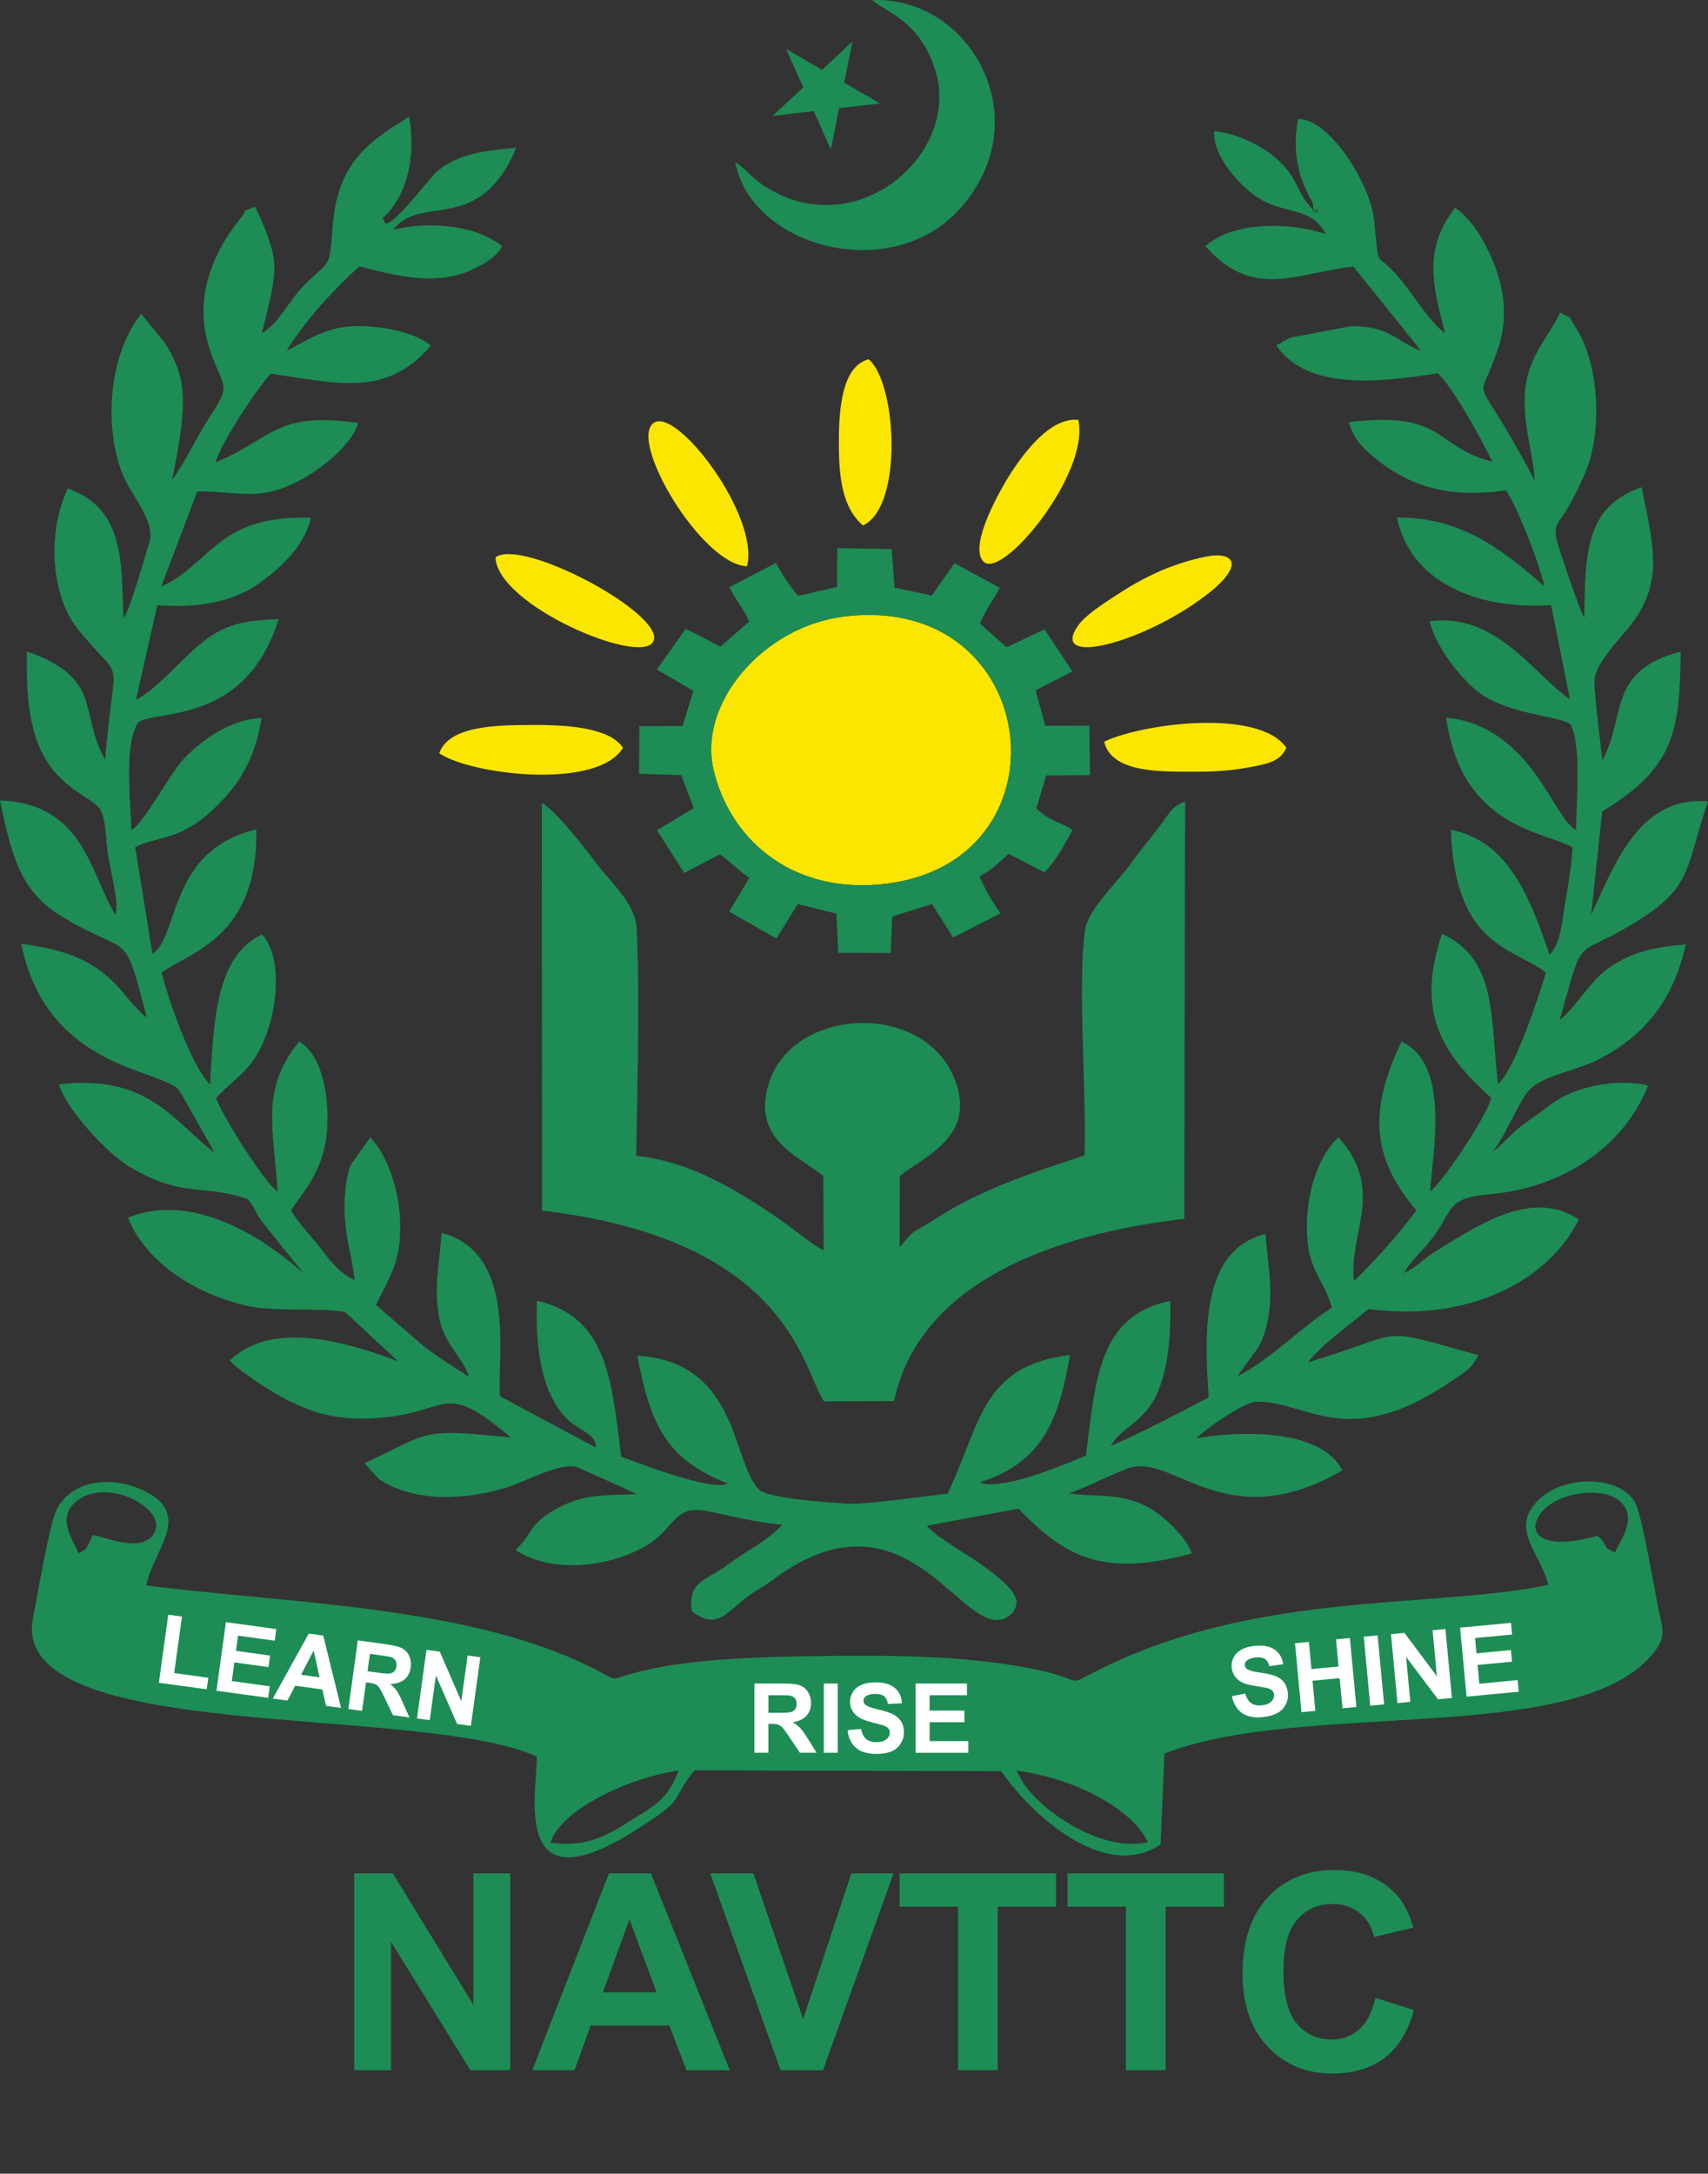 <?xml version="1.0" encoding="UTF-8"?>
<!-- Generator: Adobe Illustrator 27.9.0, SVG Export Plug-In . SVG Version: 6.00 Build 0)  -->
<svg xmlns="http://www.w3.org/2000/svg" xmlns:xlink="http://www.w3.org/1999/xlink" version="1.1" id="Layer_1" x="0px" y="0px" viewBox="0 0 418.52 532.46" style="enable-background:new 0 0 418.52 532.46;" xml:space="preserve">
<rect x="0" y="0" width="418.52" height="532.46" fill="#333333" stroke="none"/>
<style type="text/css">
	.st0{fill-rule:evenodd;clip-rule:evenodd;fill:#1D8D55;}
	.st1{fill-rule:evenodd;clip-rule:evenodd;fill:#FAE600;}
	.st2{fill:#FFFFFF;}
	.st3{fill:#1D8D55;}
</style>
<g>
	<g>
		<path class="st0" d="M297.51,32.13c-0.38,6.46,6.83,13.62,10,15.81c7.15,4.94,13.66,2.35,17.37,9.42    c-8.92-3.09-22.94-3.08-29.5,2.95c11.67,13.26,22.17,6.54,36.25,4.99L348.28,86c-6.4-2.47-7.37-5.99-17.1-6.13l-14.8,2.79    c-1.79,0.76-0.85,0.38-2.22,1.11c-0.16,0.09-0.59,0.66-0.71,0.44c-0.12-0.21-0.48,0.3-0.7,0.46c7.56,10.79,24.42,9.19,39.58,6.74    c3.64,3.53,10.48,15.67,13.33,21.68c-14.06-3.46-11.44-12.59-35.15-9.68c1.24,4.43,3.97,6.82,6.74,9.06    c9.34,7.56,19.43,9.43,31.79,7.64c2.78,4.21,8.18,17.81,9.39,23.55c-10.6-9.41-20.83-17.04-36.16-16.89    c3.8,17.46,22.3,22.58,37.81,21.45l4.63,23.09c-8.87-6.05-17.96-21.29-34.38-19.15c1.57,6.8,8.29,14.73,12.27,17.61    c7.21,5.22,19.2,5.6,22.17,7.57c2.82,4.92,1.46,19.39,1.42,25.98c-5.57-2.69-11-25.48-31.82-27.54    c3.71,26.85,23.6,27.75,30.95,31.76c-0.28,4.88-1.06,9.36-1.9,14.22c-0.72,4.15-0.9,9.21-3.71,12.09    c-5.06-14.48-10.03-27.7-24.19-30.61c0.97,28.68,15.14,28.75,23.3,35.01c-2.08,6.71-7.61,23.59-11.76,27.33    c-1.92-17.06-0.26-30.54-13.72-36.86c-6.22,18.68-0.79,28.73,12.1,40.24c-1.72,5.52-12.01,20.54-14.98,22.95    c0.43-9.32,5.15-31.16-7.04-36.78c-8.07,17-7.4,28.37,3.66,41.36c-5.26,6.88-10.01,12.17-15.32,17.3    c-1.34-11.79,7.83-22.36-3.8-35.2l-1.05,1.04c-4.31,4.92-6.34,12.44-6.63,18.95c-0.57,12.63,3.92,13.85,6.08,21.76    c-7.53,4.73-14.98,12.64-23.18,16.8l4.83-6.63c1.39-2.14,2.27-4.92,2.78-7.82c1.24-6.94-0.23-13.76-0.7-20.45    c-15.49,4.01-15.07,22.86-13.92,40.07c-7.96,4.13-15.31,8.09-24.01,11.88c2.33-4.4,8.31-5.76,11.47-13.07    c2.79-6.45,3.28-14.67,3.11-22.46c-17.52,3.61-18.3,19.11-20.64,37.92c-5.79,2.32-17.91,7.58-24.72,6.96L240,363.1    c15.96-4.9,19.54-16.14,22.19-31.18c-21.55,2.63-21.7,16.32-29.97,33.92c-4.49,0.63-20.68,2.67-23.78,2.51    c-5-0.27-18.89-1.16-22.16-3.21c-7.09-6.36-4.85-31.55-30.13-33.07c3.38,17.76,7.52,25.48,22.19,31.33    c-4.17,1.9-21.23-4.83-26.13-6.56c-2.33-18.69-3.35-34.23-20.62-38.23c-0.41,9.85,0.48,22.87,8.03,29.57    c2.32,2.06,6.72,3.37,6.36,6.4l-23.48-12.56c-0.71-9.57,4.28-35.22-14.33-40.02c-0.41,7.62-2.14,13.84-0.32,21.83    c1.25,5.49,6.46,10.09,6.95,13.35c-3.28-2.11-9.47-6.02-12.02-8.31l-10.67-9.24c3.24-6.7,6.4-10.52,5.91-21    c-0.34-7.31-3.02-15.55-7.29-20.03l-4.85,6.86c-0.95,2.59-1.35,5.86-1.44,8.95c-0.23,7.77,1.62,12.04,2.47,19.17    c-4.05-2-5.66-4.35-8.48-7.99c-2.23-2.87-5.03-5.63-7.13-9.11c3.61-5.44,8.24-10.07,8.87-20.14c0.43-6.87-0.76-17.44-6.85-21.26    c-9.57,11.93-6.3,20.81-5.29,36.76c-2.73-1.41-13.8-18.79-15.07-22.9c5.15-5.57,9.33-6.7,12.7-16.65    c2.34-6.93,3.28-18.07-1.41-23.41c-11.25,5.18-11.88,20.76-12.79,36.78c-4.49-4.54-9.84-19.63-11.87-27.43    c7.11-5.12,23.67-8.63,23.22-35.07c-21.73,5.14-18.79,26.22-25.46,30.5l-4.23-26.14c3.62-1.91,7.75-1.97,12.06-4.17    c3.89-1.99,6.44-4.37,8.98-6.98c4.96-5.08,8.58-11.48,9.91-20.45c-8.22,0.18-15.77,6.43-19.18,10.13    c-3.52,3.82-9.43,15.3-12.71,17.33c-0.16-7.38-1.86-20.77,1.63-26.37c3.95-3.31,26.31,0.94,34.45-25.33    c-10.1,0.27-14.52,1.85-20.69,7.37c-3.94,3.53-10.59,10.92-14.24,12.3l5.22-23.11c9.2,0.7,17.92-0.46,24.75-5.22    c4.55-3.17,11.33-8.86,12.87-16.18c-22.97-0.74-24.23,11.18-36.67,16.85l8.84-23.31c10.73-0.06,15.12,2.67,25.44-2.88    c5.15-2.77,12.49-8.59,13.98-13.89c-20.26-2.9-20.78,3.75-35.02,9.7c1.94-5.7,10.27-18.17,13.63-21.8    c17.09,2.63,28.59,5.57,39.2-6.84c-3.8-3.3-11.91-4.83-18.06-4.8c-7.55,0.05-12.22,3.49-17.25,6.07    c4.44-7.47,11.79-15.27,17.79-20.68c8.71,2.2,19.05,5.09,28.24,0.51c3.28-1.63,5.54-3.15,6.78-5.47    c-7.21-5.71-19.38-5.92-26.71-3.99c1.13-1.21,0.89-1.17,1.95-1.97c7.11-5.36,20.03,1.54,28.19-18.15    c-8.33,0.74-14.68,1.59-19.82,6.17c-1.02,0.91-12.05,15.25-12.5,11.87c-0.04-0.33-0.26-0.53-0.46-0.76    c5.95-5.19,8.29-15.09,6.54-24.88c-8.82,5.49-17.22,10.58-18.62,25.56c-1.11,11.9,0.08,8.66-6.94,15.58    c-4.25,4.18-5.92,9.09-10.53,11.93c3.85-16,4.8-17.13-1.64-31.02c-4.41,1.86-0.93-0.47-3.82,3.13    c-7.05,8.78-11.1,19.82-7.51,31.19c3.32,10.54,5.99,8.34,0.03,17.42c-3.41,5.2-5.87,10.96-9.07,15.17    c1.35-6.99,3.64-17.05,2.19-24.35c-0.67-3.35-2.19-6.38-3.87-9.07l-5.88-7.23c-7.79,9.59-9.45,27.63-4.39,39.66    c2.27,5.4,8.07,11.19,6.31,16.59c-1.26,3.89-4.51,15.87-6.24,18.27c-0.71-12.52,0.81-26.68-13.68-31.77    c-5.29,11.28-3.91,26.59,2.51,34.51c11.74,14.48,9,3.83,6.64,31.93c-6.57-11.78-0.29-19.84-19.16-26.52    c-0.36,16.63,1.9,26.91,11.48,33.77c7.07,5.07,7.24,3.02,8.15,14.16c0.38,4.69,3.24,13.68,2.02,16.58    c-6.15-10.14-7.74-27.32-28.23-27.99c3.07,14.98,5.47,22.56,15.39,28.56c16.76,10.13,14.73,2.1,20.55,24.56    c-1.53-1.12-0.61-0.43-1.96-1.73c-0.18-0.18-1.31-1.37-1.63-1.73c-1.2-1.34-1.3-1.57-2.4-2.86c-6.48-7.6-13.66-10.24-24.75-11.7    c6.17,30.77,34.42,30.64,38.66,35.87c0.36,0.44,8.61,15.08,8.7,15.31c-9.97-7.54-16.17-19.37-38.14-16.75    c1.9,6.29,11.98,17.01,17.16,20.1c13.34,7.95,17.65,4.13,29.02,7.98c2.06,2.23,1.53,2.55,3.32,5.22l10.41,12.95    c-11.12-9.88-27.86-19.71-42.98-13.6c3.94,10.06,15.28,18.5,29.57,21.69c6.2,1.39,20.82,0.29,23.78,1.58l12.82,11.91    C87,329.52,67.1,322.68,56.3,333.28c2.2,2.43,10.09,7.7,14.37,9.79c6.53,3.19,11.84,4.72,20.07,4.37    c20.06-0.85,16.9-10.15,34.45,4.68c-22.49-2.31-19.34-1.41-35.89,6.31l3.52,3.84c9.08,6.08,21.98,5.04,31.69,1.97    c4.48-1.42,12.35-5.88,16.57-4.95c0.66,0.15,14.6,6.47,14.93,6.69c-7.57,0.4-12.42-0.2-19.02,3.26    c-7.71,4.04-6.1,6.21-10.68,10.43c9.81,6.54,25.72,3.63,33.72-2.19c5.43-3.95,5.66-8.96,13.54-7.3c6.09,1.28,11.63,2.73,18.14,3.3    c-3.79,4.05-8.8,6.37-13.25,9.7c-5.45,4.07-10,4.13-8.97,11.46c5.93,4.62,8.22,0.73,13.08-3.08c2.55-2,4.04-2.52,6.33-4.25    c31.28-23.69,44.96,9.71,55.44,9.52c2.54-0.05,4.51-1.91,4.73-4.05c0.54-5.17-15.34-13.49-19.68-16.91l-2.03-1.79    c-0.13-0.43-0.48-0.43-0.62-0.29l22.82-4.24c11.22,11.55,20.27,17.05,42.47,10.96c-1.27-3.95-7.27-9.64-11.15-11.57    c-6.76-3.35-11.75-2.15-19.02-3.13c4.42-1.46,10.84-4.89,14.88-6.24c10.76-3.59,23.7,17.14,52.18,0.6    c-5.04-9.86-23.61-9.96-35.79-7.84c1.94-2.08,11.73-8.91,14.58-8.98c12.76-0.32,22.15,12.58,48.14-5.16    c3.46-2.36,4.77-2.99,6.4-6.24c-25.92-7.19-16.61-5.77-41.79,1.77c3.77-4.68,10.12-9.13,14.89-13.08    c24.98,3.36,44.32-7.27,51.52-21.93c-11.44-7.7-24.77,1.53-34.47,7.4c-3.7,2.23-4.84,4.01-8.4,5.78c1.33-2.52,3.7-4.7,5.87-7.25    c6.76-7.94,3.55-11.12,15.34-12.14c16.97-1.47,32.31-10.92,38.64-26.58c-7.73-1.93-18.19,0.33-23.63,4.48    c-2.98,2.28-5.16,3.65-7.96,5.83c-2.1,1.64-5.2,5.19-6.53,5.86c2.97-3.35,6.04-11.7,9-15.09c2.97-3.4,12.05-4.95,16.88-7.44    c11.73-6.04,18.47-14.83,21.46-28.22c-8.22,0.66-13.65,2.01-19.23,6.04c-4.34,3.14-7.81,9.49-11.67,12.49    c6.55-23.02,2.8-13.81,20.23-25.03c12.26-7.89,10.75-12.71,16.1-28.53c-16.94-1.51-23.06,15.89-28.61,27.8l2.7-25.32    c17.65-10.81,19.04-19.42,19.22-39.18c-18.16,4.67-13.36,16.28-19.17,26.59c-0.51-4.63-1.92-15.35-1.96-19.39    c-0.04-3.73,5.7-9.87,7.93-12.52c9.52-11.29,6.47-20.37,3.66-34.96c-13.29,4.63-13.97,15-14.05,32.04    c-0.81-1.01-5.96-15.98-6.68-18.74c-1.11-4.28,0.6-4.62,2.79-8.51c1.67-2.97,2.88-5.42,4.19-8.53c4-9.47,3.64-26.47-2.68-35.79    c-2.13-3.14,0.29-1.24-3.56-3.24c-2.46,5.55-7.76,10.46-8.56,18.87c-0.8,8.35,2.11,15.75,2.31,22.44    c-0.66-1.94-6.51-12.02-8.21-14.78c-6.3-10.24-4.96-5.45-0.78-17.6c2.49-7.22,1.61-14.44-0.96-20.9    c-2.35-5.91-5.86-11.34-9.55-13.69c-7.5,9.72-5.84,18.26-2.41,30.65c-3.08-1.73-7.96-9.45-10.5-12.58    c-7.07-8.72-5.44-1.27-6.91-15.01c-0.96-9.07-11.02-25.01-18.68-24.82c-1.13,6.67-0.46,12.65,2.47,18.35    c1.22,2.38-0.24-0.48,1.18,2.2c0.14,0.27-0.01,3.51,0.84,1.61c0.08-0.17,0.29,0.55,0.43,0.83c-2.57-1.59-0.4,0.18-2-1.64    c-3.5-3.97-2.96-7.18-8.41-11.85C309.07,35.65,302.94,32.62,297.51,32.13z"></path>
	</g>
	<g>
		<path class="st0" d="M249.04,433.74c13.43,1.65,28.05,8.84,32.23,17.47c-9.93,2.46-23.5-5.63-29.36-12.91    C249.88,435.77,250.23,435.46,249.04,433.74L249.04,433.74z M134.87,451.38c2.38-7.94,19.09-15.98,31.44-17.68    c-2.92,7.46-5.92,8.52-12.45,12.69C147.76,450.29,142.83,452.46,134.87,451.38L134.87,451.38z M391.5,376.2    c-19.99,5.48-17.7-6.13-8.18-9.45c4.56-1.59,11.03-1.74,13.98,1.32c3.77,3.91-0.01,8.82-1.59,12.18    C392,378.6,394.75,379.15,391.5,376.2L391.5,376.2z M19.3,380.51c-1.4-3.22-5.3-8.43-1.02-12.38c7.8-7.19,24.41,2.19,18.91,8.21    c-3.3,3.62-10.44,0.52-14.43-0.34C20.76,380.28,21.17,379.26,19.3,380.51L19.3,380.51z M285.32,429.54    c33.42-13.14,99.84-1.87,119.09-23.79c4.02-4.58,3.21-5.76,1.94-11.79c-1.03-4.87-4-23.05-5.74-26    c-3.84-6.5-16.92-6.73-23.26-0.89c-7.92,7.3,0.18,13.24,2.03,21.15c-27.54,5.76-69.37,1.47-107.49,19.53    c-12.69,6.01-4.03,4.07-18.36,1.13c-14.48-2.98-31.17-3.41-46.31-3.29c-14.23,0.12-34.01,0.27-47.52,3.18    c-13.51,2.91-5.35,3.9-17.59-1.69c-30.4-13.87-72.84-14.45-106.25-18.72c1.56-8.38,11.06-16.79,0.46-22.66    c-8.56-4.75-19.11-3.15-22.56,4.34c-1.78,3.86-4.57,20.88-5.64,26.07c-6.5,31.43,94.29,21.06,123.41,34.15    c0.17,8.39-6.5,37.22,23.51,18.48c13.87-8.66,8.61-6.97,15.11-15.1l75.19,0.21c7.11,10.39,25.27,27.25,39.05,17.96L285.32,429.54z    "></path>
	</g>
	<g>
		<path class="st0" d="M220.49,288.02c6.51-4.98,17.7-9.54,14.05-21.88c-6.32-21.34-40.79-20.06-46.33-0.2    c-3.64,13.06,6.93,16.95,13.52,22.08l0.1,18.28c-3-1.52-7.57-5.41-10.67-7.54c-10.55-7.23-22.05-14.29-35.27-15.64    c0.29-17.55,0.88-38.23,0.14-55.56c-0.28-6.47-6.98-11.99-10.39-16.7c-2.27-3.13-9.76-12.59-12.88-14.22l0.07,99.91    c61.08,7.1,63.96,39.71,69.09,46.72l17.15-0.07c6.68-31.27,43.77-41.53,71.12-44.64l0.2-102.24c-3.74,1.52-3.32,2.42-7.38,7.55    c-2.13,2.69-3.99,5.02-6,7.79c-3.39,4.69-10.36,11.01-11.11,16.06c-1.95,13.05,0.39,40.24-0.15,55.31    c-12.44,4.07-25.48,8.34-36.38,15.44c-5.7,3.71-4.89,2.04-8.91,7.05L220.49,288.02z"></path>
	</g>
	<g>
		<path class="st1" d="M174.82,188.46c3.89,16.81,18.66,30.16,40.69,28.19c47.78-4.27,40.43-71.87-8.84-65.61    C186.98,153.55,171.06,172.21,174.82,188.46z"></path>
	</g>
	<g>
		<path class="st0" d="M174.82,188.46c-3.76-16.25,12.16-34.91,31.86-37.42c49.27-6.26,56.61,61.34,8.84,65.61    C193.48,218.62,178.71,205.27,174.82,188.46L174.82,188.46z M205.12,143.77l-9.52,2.19c-2.64-2.96-4.03-5.51-5.48-8.06    l-11.39,5.91c1.62,3.4,3.48,5.18,4.83,8.48l-7.01,6.09l-8.52-4.35l-7.07,9.96l8.94,5.24l-2.65,8.61l-10.58,0.04l-0.06,11.66    l10.32,0.33l3.06,8.07l-9.03,5.43l6.72,10.46l8.76-4.58c3.03,2.3,4.41,3.83,7.16,5.81l-4.92,8.23l11.56,6.62l5.24-8.45l9.47,2.34    l0.44,9.59l12.84,0.05l0.41-8.95l9.72-3.06l5.16,8.21l11.62-5.9c-2.14-3.24-3.59-5.46-5.11-9.06c3.76-2.16,4.1-2.89,7.1-5.53    l8.78,4.53c3.2-3.24,5.17-7.36,6.92-10.38c-3.93-2.49-5.43-1.93-8.88-5.3l2.4-8.06l10.73-0.06l-0.14-12.12l-10.82,0.02l-2.35-8.69    l9.01-4.63l-6.83-10.29l-9.3,4.38l-6.53-5.79c1.2-3.22,3.43-5.95,4.87-8.77l-11.12-6.02l-5.56,7.91l-9.11-1.95l-0.7-9.43    l-13.34-0.23L205.12,143.77z"></path>
	</g>
	<g>
		<path class="st0" d="M180.15,39.67c3.81,20.8,38.11,30.24,55.01,11.51C254.83,29.38,237.81-1,213.71,0.03    c3.45,2.96,11.23,4.96,15.19,16.29c7.19,20.56-17.76,42.75-39.83,30.31C183.97,43.76,183.6,41.99,180.15,39.67z"></path>
	</g>
	<g>
		<path class="st1" d="M107.63,184.52c7.97,5.36,38.85,8.99,45.02-1.35c-3.57-5.48-16.13-5.63-22.74-5.58    C122.09,177.63,110.01,177.65,107.63,184.52z"></path>
	</g>
	<g>
		<path class="st1" d="M270.56,181.68c1.8,7.78,14.32,7.3,21.38,7.35c4.69,0.03,8.78-0.13,13.41-0.95c5.33-0.94,8.36-1.53,9.85-4.92    C308.38,173.36,279.54,177.3,270.56,181.68z"></path>
	</g>
	<g>
		<path class="st1" d="M121.42,136.51c0.37,11.72,35.27,26.53,38.61,20.72C163.71,150.83,128.16,131.65,121.42,136.51z"></path>
	</g>
	<g>
		<path class="st1" d="M211.46,128.73c9.96-4.71,8.25-34.93,1.4-40.73c-6.53,1.68-7.28,12.11-7.31,19.95    C205.51,116.69,206.27,124.21,211.46,128.73z"></path>
	</g>
	<g>
		<path class="st1" d="M264.21,102.84c-6.92-0.65-13.22,8.06-16.42,12.89c-1.75,2.64-10.86,17.93-6.75,21.88    C245.65,142.04,267.2,115.82,264.21,102.84z"></path>
	</g>
	<g>
		<path class="st1" d="M183.04,138.72c3.15-12.21-16.98-38.81-22.75-35.2C153.72,107.63,171.82,138.27,183.04,138.72z"></path>
	</g>
	<g>
		<path class="st1" d="M295.36,136.37c-8.93,1.85-15.79,5.42-22.42,9.8c-3.12,2.06-7.17,4.69-8.87,7.2    c-6.46,9.51,13.28,4.73,27.96-5.08C306.1,138.89,302.91,134.81,295.36,136.37z"></path>
	</g>
	<g>
		<path class="st2" d="M38.93,412.2l2.3-16.67l3.36,0.46l-1.91,13.83l8.36,1.15l-0.39,2.83L38.93,412.2z"></path>
		<path class="st2" d="M53.04,414.15l2.32-16.8l12.34,1.7l-0.39,2.84l-8.98-1.24l-0.51,3.73l8.36,1.15l-0.39,2.83l-8.36-1.15    l-0.63,4.57l9.3,1.28l-0.39,2.83L53.04,414.15z"></path>
		<path class="st2" d="M83.57,418.36l-3.66-0.5l-0.93-4.02l-6.65-0.92l-1.9,3.63l-3.57-0.49l8.8-15.91l3.55,0.49L83.57,418.36z     M78.3,410.86l-1.43-6.55l-3.11,5.92L78.3,410.86z"></path>
		<path class="st2" d="M85.36,418.61l2.32-16.8l7.07,0.98c1.78,0.25,3.05,0.58,3.82,0.99c0.76,0.41,1.34,1.04,1.71,1.88    s0.5,1.75,0.36,2.75c-0.17,1.26-0.69,2.25-1.53,2.97c-0.85,0.72-2.02,1.09-3.51,1.1c0.67,0.53,1.2,1.08,1.6,1.66    s0.91,1.57,1.54,2.99l1.58,3.56l-4.02-0.55l-1.92-3.99c-0.68-1.43-1.16-2.33-1.43-2.71s-0.58-0.66-0.91-0.84s-0.89-0.32-1.67-0.42    l-0.68-0.09l-0.97,7.01L85.36,418.61z M90.06,409.38l2.49,0.34c1.61,0.22,2.63,0.29,3.05,0.21c0.42-0.08,0.77-0.28,1.04-0.58    s0.44-0.71,0.51-1.21c0.08-0.57-0.01-1.04-0.26-1.43s-0.64-0.67-1.18-0.83c-0.27-0.08-1.08-0.21-2.44-0.4l-2.62-0.36L90.06,409.38    z"></path>
		<path class="st2" d="M102.18,420.93l2.32-16.8l3.27,0.45l5.26,12.16l1.55-11.22l3.12,0.43l-2.32,16.8l-3.37-0.46l-5.2-11.89    l-1.51,10.96L102.18,420.93z"></path>
	</g>
	<g>
		<path class="st2" d="M184.86,429.34v-16.96h7.21c1.81,0,3.13,0.15,3.95,0.46s1.48,0.85,1.97,1.63s0.74,1.67,0.74,2.67    c0,1.27-0.37,2.32-1.12,3.15s-1.87,1.35-3.36,1.57c0.74,0.43,1.35,0.91,1.83,1.42s1.13,1.43,1.95,2.75l2.07,3.31h-4.1l-2.48-3.69    c-0.88-1.32-1.48-2.15-1.8-2.49c-0.32-0.34-0.67-0.58-1.03-0.71s-0.94-0.19-1.72-0.19h-0.69v7.08H184.86z M188.29,419.56h2.53    c1.64,0,2.67-0.07,3.08-0.21c0.41-0.14,0.73-0.38,0.96-0.72c0.23-0.34,0.35-0.76,0.35-1.27c0-0.57-0.15-1.03-0.46-1.38    c-0.3-0.35-0.73-0.57-1.29-0.67c-0.28-0.04-1.11-0.06-2.5-0.06h-2.67V419.56z"></path>
		<path class="st2" d="M201.86,429.34v-16.96h3.42v16.96H201.86z"></path>
		<path class="st2" d="M207.68,423.82l3.33-0.32c0.2,1.12,0.61,1.94,1.22,2.46s1.44,0.79,2.48,0.79c1.1,0,1.93-0.23,2.49-0.7    c0.56-0.47,0.84-1.01,0.84-1.64c0-0.4-0.12-0.74-0.35-1.02c-0.24-0.28-0.65-0.53-1.23-0.74c-0.4-0.14-1.32-0.39-2.74-0.74    c-1.84-0.46-3.12-1.01-3.87-1.68c-1.04-0.93-1.56-2.07-1.56-3.41c0-0.86,0.25-1.67,0.73-2.42c0.49-0.75,1.2-1.33,2.12-1.72    c0.92-0.39,2.03-0.59,3.34-0.59c2.13,0,3.73,0.47,4.81,1.4s1.64,2.18,1.7,3.74l-3.42,0.15c-0.15-0.87-0.46-1.5-0.94-1.88    s-1.21-0.57-2.17-0.57c-1,0-1.77,0.2-2.34,0.61c-0.36,0.26-0.54,0.61-0.54,1.05c0,0.4,0.17,0.75,0.51,1.03    c0.43,0.36,1.48,0.74,3.15,1.13c1.67,0.39,2.9,0.8,3.7,1.22c0.8,0.42,1.42,1,1.88,1.72c0.45,0.73,0.68,1.63,0.68,2.7    c0,0.97-0.27,1.88-0.81,2.73c-0.54,0.85-1.3,1.48-2.29,1.89c-0.99,0.41-2.22,0.62-3.69,0.62c-2.15,0-3.79-0.5-4.94-1.49    C208.59,427.17,207.9,425.72,207.68,423.82z"></path>
		<path class="st2" d="M224.36,429.34v-16.96h12.58v2.87h-9.15v3.76h8.52v2.86h-8.52v4.62h9.48v2.86H224.36z"></path>
	</g>
	<g>
		<path class="st2" d="M301.86,415.47l3.27-0.63c0.3,1.09,0.78,1.87,1.44,2.34c0.66,0.47,1.5,0.65,2.53,0.55    c1.09-0.1,1.9-0.41,2.41-0.93c0.51-0.52,0.74-1.09,0.68-1.71c-0.04-0.4-0.19-0.73-0.45-0.99c-0.26-0.26-0.69-0.46-1.29-0.62    c-0.41-0.1-1.34-0.26-2.79-0.48c-1.86-0.28-3.19-0.72-3.99-1.31c-1.12-0.83-1.74-1.92-1.87-3.25c-0.08-0.86,0.08-1.69,0.5-2.48    c0.42-0.79,1.06-1.43,1.94-1.91c0.88-0.48,1.96-0.78,3.25-0.9c2.11-0.2,3.74,0.12,4.9,0.95c1.15,0.83,1.83,2.02,2.03,3.56    l-3.38,0.47c-0.23-0.85-0.6-1.45-1.11-1.78s-1.25-0.46-2.2-0.37c-0.99,0.09-1.74,0.37-2.26,0.83c-0.33,0.29-0.48,0.66-0.44,1.1    c0.04,0.4,0.24,0.72,0.6,0.98c0.46,0.32,1.54,0.6,3.23,0.83c1.69,0.24,2.95,0.53,3.78,0.87c0.83,0.34,1.5,0.86,2.02,1.54    s0.82,1.56,0.92,2.63c0.09,0.97-0.09,1.9-0.55,2.79c-0.46,0.9-1.15,1.59-2.09,2.1c-0.94,0.5-2.14,0.82-3.6,0.96    c-2.13,0.2-3.8-0.14-5.04-1.02C303.07,418.71,302.26,417.33,301.86,415.47z"></path>
		<path class="st2" d="M318.91,419.4l-1.59-16.89l3.4-0.32l0.63,6.65l6.65-0.63l-0.63-6.65l3.4-0.32l1.59,16.89l-3.4,0.32l-0.7-7.38    l-6.65,0.63l0.7,7.38L318.91,419.4z"></path>
		<path class="st2" d="M335.76,417.81l-1.59-16.89l3.39-0.32l1.59,16.89L335.76,417.81z"></path>
		<path class="st2" d="M342.43,417.18l-1.59-16.89l3.3-0.31l7.95,10.63l-1.06-11.28l3.15-0.3l1.59,16.89l-3.41,0.32l-7.82-10.38    l1.04,11.01L342.43,417.18z"></path>
		<path class="st2" d="M359.36,415.59l-1.59-16.89l12.47-1.18l0.27,2.86l-9.07,0.86l0.35,3.74l8.44-0.8l0.27,2.85l-8.44,0.8    l0.43,4.6l9.39-0.89l0.27,2.85L359.36,415.59z"></path>
	</g>
	<g>
		<path class="st3" d="M86.79,507.1v-48.21h9.47l19.73,32.2v-32.2h9.04v48.21h-9.77l-19.44-31.44v31.44H86.79z"></path>
		<path class="st3" d="M178.81,507.1h-10.59l-4.21-10.95h-19.27l-3.98,10.95h-10.33l18.78-48.21h10.29L178.81,507.1z M160.88,488.03    l-6.64-17.89l-6.51,17.89H160.88z"></path>
		<path class="st3" d="M191.27,507.1l-17.23-48.21h10.56l12.2,35.68l11.81-35.68h10.33l-17.27,48.21H191.27z"></path>
		<path class="st3" d="M234.75,507.1v-40.06h-14.31v-8.16h38.31v8.16h-14.27v40.06H234.75z"></path>
		<path class="st3" d="M275.89,507.1v-40.06h-14.31v-8.16h38.31v8.16h-14.27v40.06H275.89z"></path>
		<path class="st3" d="M337.03,489.38l9.44,2.99c-1.45,5.26-3.85,9.17-7.22,11.72c-3.37,2.55-7.63,3.83-12.81,3.83    c-6.4,0-11.66-2.19-15.79-6.56s-6.18-10.35-6.18-17.94c0-8.02,2.07-14.26,6.22-18.7c4.14-4.44,9.59-6.66,16.34-6.66    c5.9,0,10.69,1.74,14.37,5.23c2.19,2.06,3.84,5.02,4.93,8.88l-9.64,2.3c-0.57-2.5-1.76-4.47-3.57-5.92    c-1.81-1.45-4.01-2.17-6.59-2.17c-3.57,0-6.47,1.28-8.7,3.85c-2.23,2.57-3.34,6.72-3.34,12.46c0,6.1,1.1,10.44,3.29,13.02    s5.04,3.88,8.55,3.88c2.59,0,4.81-0.82,6.68-2.47C334.88,495.49,336.22,492.91,337.03,489.38z"></path>
	</g>
	<g>
		<polygon class="st0" points="208.9,10.12 206.85,20.26 215.68,25.35 205.6,26.49 203.58,36.64 199.4,27.21 189.32,28.39     196.82,21.41 192.61,11.99 201.42,17.12   "></polygon>
	</g>
</g>
</svg>
